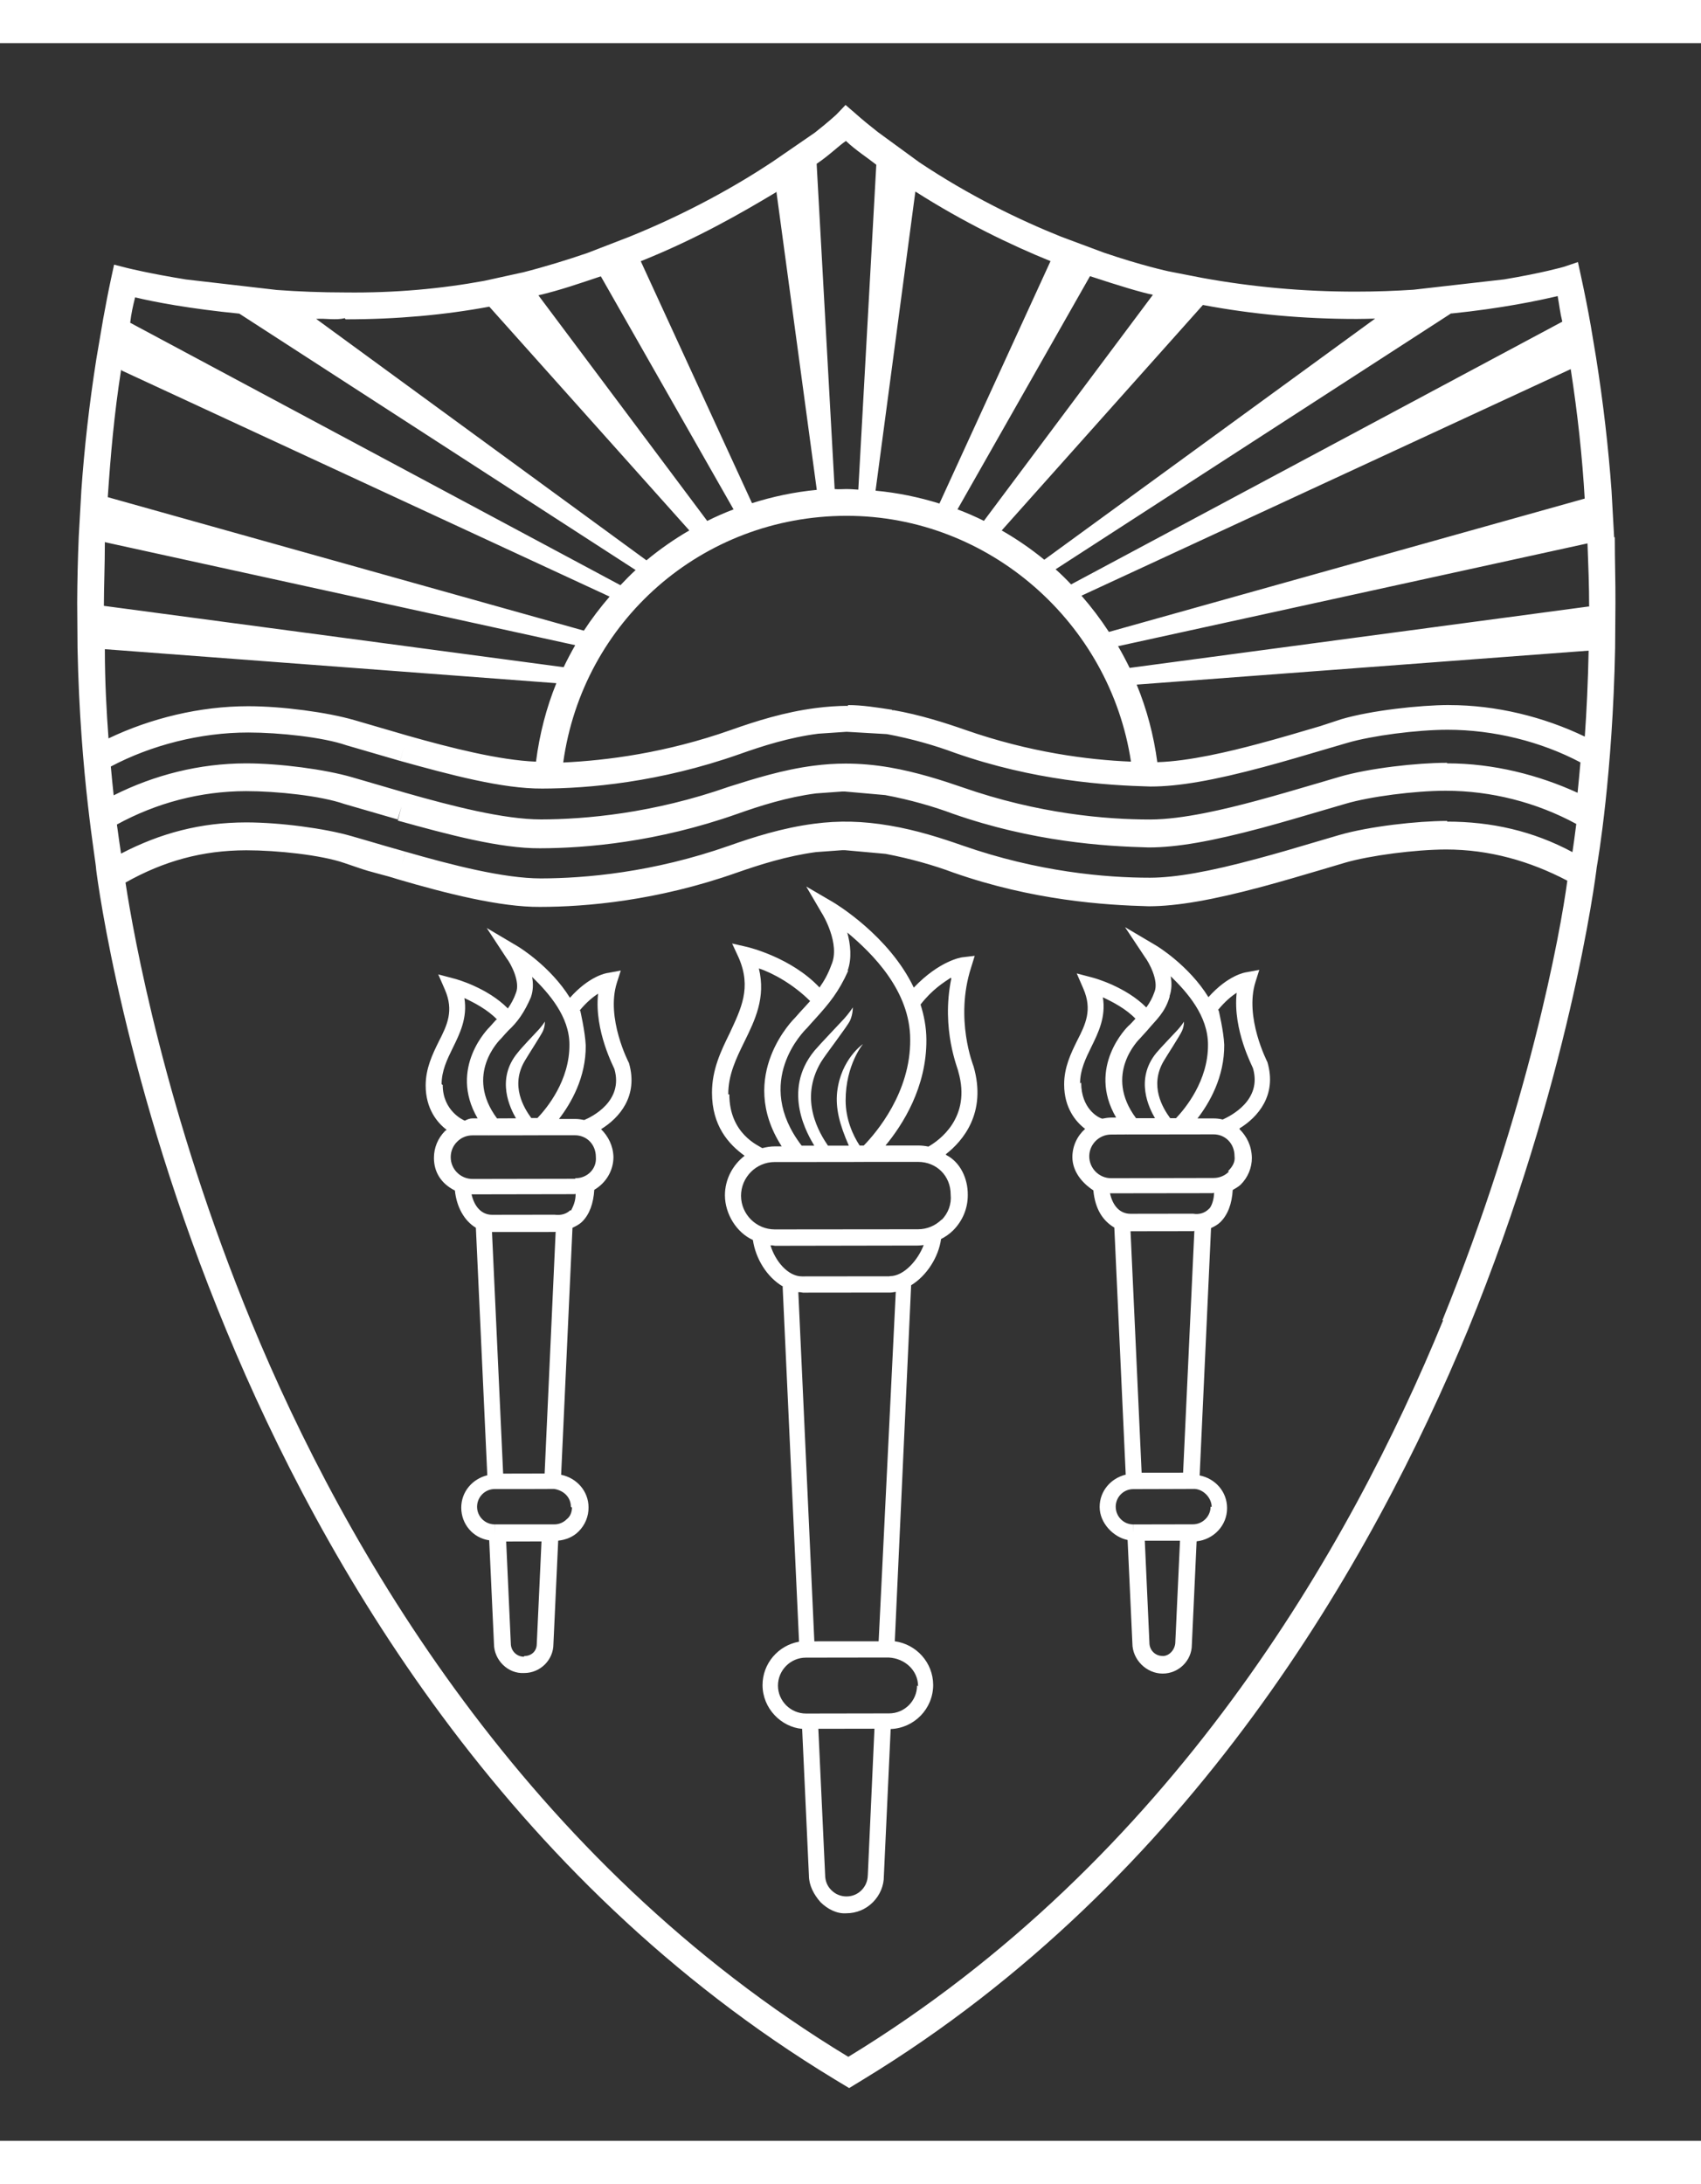 <svg xmlns="http://www.w3.org/2000/svg" xmlns:xlink="http://www.w3.org/1999/xlink" version="1.1" id="Layer_1" x="0px" y="0px" width="67px" height="86px" viewBox="0 0 73 90" style="enable-background:new 0 0 73 90;" xml:space="preserve">
<rect x="0" y="0" width="73" height="90" fill="#333333" stroke="none"/>
<path fill="#FFFFFF" d="M61.934 54.792c-4.012 9.781-11.686 23.168-25.528 31.604C22.543 78 14.8 64.6 10.8 54.9 c-3.713-9-5.073-16.644-5.414-18.885c1.656-0.932 3.31-1.381 5.177-1.385h0.018c1.305 0 3.2 0.2 4.2 0.547l0.588 0.2 c0.558 0.2 1.1 0.3 1.7 0.496c2.047 0.6 4.4 1.2 6.1 1.186h0.011c1.961-0.002 5.013-0.258 8.448-1.471 c0.98-0.342 2.149-0.715 3.396-0.881l1.131-0.082c0.021 0 0 0 0.1 0l1.748 0.158c1.062 0.2 2.1 0.5 2.9 0.8 c3.421 1.2 6.5 1.4 8.4 1.449h0.025c1.184-0.004 2.723-0.27 4.849-0.842c0.87-0.234 1.753-0.496 2.594-0.744l0.986-0.293 c1.05-0.301 2.975-0.553 4.292-0.557h0.014c1.86 0 3.6 0.5 5.2 1.338C66.977 38.1 65.6 45.7 61.9 54.8 M4.524 21.416l20.162 4.414c-0.177 0.309-0.342 0.623-0.497 0.945L4.458 24.143C4.46 23.3 4.5 22.4 4.5 21.4 M5.22 14.045l20.942 9.701c-0.397 0.461-0.769 0.947-1.104 1.461L4.625 19.48C4.745 17.7 4.9 15.9 5.2 14 M5.77 10.9 c0.811 0.2 2.4 0.5 4.5 0.705l17.009 11.002c-0.229 0.207-0.442 0.428-0.652 0.65l-21.04-11.26 C5.633 11.6 5.7 11.3 5.8 10.9 M14.829 11.85c2.186 0 4.249-0.186 6.17-0.543l8.583 9.6 c-0.649 0.377-1.263 0.805-1.839 1.283L13.569 11.832C13.983 11.8 14.4 11.9 14.8 11.8 M25.785 10.004l5.696 10 c-0.385 0.146-0.763 0.312-1.13 0.496l-7.245-9.68C24.045 10.6 24.9 10.3 25.8 10 M33.319 6.367l1.734 12.8 c-0.961 0.09-1.889 0.289-2.78 0.57L27.499 9.357C29.887 8.4 31.8 7.3 33.3 6.4 M36.307 4.2 c0.422 0.4 0.9 0.7 1.3 1.018l-0.772 13.939c-0.161-0.008-0.319-0.025-0.485-0.025H36.32c-0.167 0-0.333 0.018-0.5 0 L35.047 5.178C35.604 4.8 36 4.4 36.3 4.2 M39.284 6.367c2.036 1.3 4.1 2.3 5.8 2.986l-4.767 10.4 c-0.882-0.273-1.799-0.465-2.742-0.551L39.284 6.367z M46.778 9.998c1.215 0.4 2.2 0.7 2.7 0.799l-7.253 9.7 c-0.366-0.184-0.744-0.346-1.133-0.494L46.778 9.998z M51.624 11.234c2.126 0.4 4.3 0.6 6.6 0.6 c0.273 0 0.528-0.008 0.791-0.016L44.817 22.164c-0.572-0.467-1.184-0.889-1.828-1.256L51.624 11.234z M62.286 11.6 c2.145-0.217 3.749-0.555 4.562-0.748c0.075 0.4 0.1 0.7 0.2 1.098L45.967 23.223c-0.211-0.225-0.432-0.443-0.665-0.648 L62.286 11.588z M67.409 13.986c0.295 1.9 0.5 3.8 0.6 5.555l-20.419 5.721c-0.356-0.547-0.748-1.064-1.177-1.555 L67.409 13.986z M68.193 24.168l-19.714 2.637c-0.154-0.316-0.32-0.629-0.496-0.932l20.146-4.41 C68.165 22.4 68.2 23.3 68.2 24.2 M62.178 28.398c-1.252 0.004-3.32 0.23-4.604 0.605l-0.914 0.3 c-0.856 0.252-1.756 0.521-2.651 0.758l0 0c-1.224 0.328-2.972 0.75-4.342 0.789c-0.155-1.162-0.453-2.277-0.885-3.328 l19.396-1.457c-0.028 1.346-0.086 2.584-0.165 3.688C66.24 28.9 64.2 28.4 62.2 28.4 M62.099 30.877h-0.015 c-1.259 0-3.328 0.227-4.611 0.605l-0.889 0.262c-0.86 0.252-1.767 0.521-2.666 0.762l0.15 0.559l-0.15-0.559 c-1.287 0.346-3.159 0.803-4.555 0.803h-0.021c-1.871 0-4.777-0.24-8.051-1.385c-0.831-0.287-1.939-0.646-3.104-0.848 c-0.662-0.113-1.282-0.166-1.901-0.166c-0.457 0-0.901 0.031-1.358 0.09c-1.345 0.172-2.594 0.572-3.637 0.9 c-3.279 1.154-6.198 1.402-8.069 1.406h-0.007c-1.592 0-3.827-0.576-5.81-1.141l-2.299-0.67c-1.162-0.338-3.109-0.594-4.537-0.594 h-0.021c-1.979 0.004-3.914 0.49-5.67 1.371c-0.041-0.381-0.082-0.791-0.122-1.236c1.734-0.918 3.847-1.459 5.89-1.459h0.018 c1.31 0 3.2 0.2 4.2 0.547l2.303 0.67l0.158-0.555l-0.156 0.555c2.158 0.6 4.4 1.2 6.1 1.188h0.011 c1.96-0.004 5.019-0.266 8.446-1.473c0.98-0.348 2.149-0.723 3.391-0.881l1.216-0.082l1.732 0.1 c1.08 0.2 2.1 0.5 2.9 0.799c3.421 1.2 6.5 1.4 8.4 1.449h0.025c1.184 0 2.68-0.258 4.85-0.84l0 0 c0.902-0.242 1.812-0.512 2.677-0.768l0.909-0.266c1.047-0.307 2.972-0.559 4.288-0.561h0.012c1.968 0 4 0.5 5.7 1.4 c-0.04 0.473-0.083 0.904-0.123 1.303C66.031 31.4 64.1 30.9 62.1 30.9 M36.383 28.432l-0.002 0.086l-0.004-0.086 c-0.45 0.004-0.906 0.035-1.356 0.094c-1.353 0.172-2.601 0.57-3.639 0.938c-2.815 0.994-5.362 1.314-7.211 1.4 c0.84-6.062 5.957-10.574 12.151-10.584h0.015c6.116 0 11.3 4.6 12.2 10.547c-1.842-0.076-4.346-0.396-7.111-1.363 c-0.832-0.291-1.936-0.648-3.102-0.85l-0.007 0.025L38.28 28.6C37.619 28.5 37 28.4 36.4 28.4 M4.475 26 l19.401 1.461c-0.429 1.057-0.722 2.186-0.873 3.367c-1.569-0.062-3.643-0.588-5.505-1.115l-2.299-0.67 c-1.166-0.338-3.112-0.594-4.535-0.594h-0.021c-2.059 0-4.179 0.516-5.986 1.381C4.573 28.7 4.5 27.4 4.5 26 M62.106 33.371h-0.018c-1.252 0.002-3.32 0.23-4.612 0.604l-0.989 0.291c-0.831 0.248-1.701 0.504-2.564 0.734l0.146 0.6 L53.922 35c-2.025 0.547-3.473 0.803-4.555 0.807h-0.025c-1.871 0-4.781-0.242-8.051-1.387c-0.885-0.309-1.949-0.654-3.102-0.848 c-1.168-0.199-2.184-0.223-3.261-0.08c-1.354 0.178-2.599 0.576-3.638 0.943c-3.283 1.154-6.199 1.398-8.066 1.402h-0.011 c-1.604 0-3.835-0.578-5.807-1.145l-0.158 0.559l0.156-0.559c-0.581-0.162-1.153-0.33-1.703-0.492l-0.595-0.172 c-1.172-0.342-3.113-0.594-4.533-0.594H10.55c-1.928 0.004-3.648 0.449-5.355 1.338c-0.046-0.291-0.105-0.713-0.178-1.248 c1.691-0.926 3.59-1.428 5.533-1.432h0.018c1.313 0 3.2 0.2 4.2 0.549l2.299 0.666l0.162-0.551l-0.158 0.6 c2.16 0.6 4.4 1.2 6.1 1.188h0.011c1.961-0.004 5.017-0.262 8.447-1.471c0.984-0.35 2.158-0.723 3.392-0.883l1.13-0.082 c0.025 0 0 0 0.1 0l1.74 0.154c1.076 0.2 2.1 0.5 2.9 0.799c3.429 1.2 6.5 1.4 8.4 1.447h0.025 c1.18 0 2.673-0.26 4.85-0.842c0.91-0.246 1.824-0.516 2.694-0.773l0.889-0.26c1.039-0.307 2.964-0.557 4.288-0.557h0.011 c1.946 0 3.9 0.5 5.6 1.424c-0.064 0.514-0.122 0.92-0.165 1.209C65.791 33.8 64 33.4 62.1 33.4 M69.272 21.2 l-0.111-1.99c-0.133-1.838-0.353-3.766-0.666-5.736l-0.223-1.336c-0.125-0.711-0.266-1.424-0.424-2.145l-0.13-0.6l-0.59 0.2 c-0.021 0.008-0.972 0.277-2.576 0.543l-3.889 0.443c-0.773 0.051-1.594 0.082-2.457 0.082c-2.267 0.004-4.482-0.201-6.616-0.59 l-1.366-0.266c-0.025-0.008-0.05-0.012-0.072-0.014c-0.028-0.008-1.126-0.238-2.792-0.807l-1.812-0.676 c-1.813-0.725-3.961-1.77-6.095-3.195l-1.78-1.299c-0.334-0.262-0.665-0.531-0.989-0.82l-0.396-0.342l-0.382 0.4 c-0.011 0.012-0.331 0.311-0.938 0.789L33.15 5.092c-1.488 0.986-3.557 2.17-6.133 3.213l-1.812 0.7 c-0.876 0.299-1.795 0.584-2.767 0.832c-0.023 0.004-0.05 0.008-0.071 0.014l-1.576 0.346c-1.854 0.342-3.848 0.525-5.961 0.5 c-1.035 0-2.021-0.039-2.948-0.107L7.986 10.14c-1.541-0.248-2.492-0.484-2.51-0.488l-0.58-0.148l-0.13 0.6 c-0.125 0.576-0.23 1.146-0.336 1.715l-0.297 1.742c-0.303 1.928-0.514 3.816-0.641 5.619l-0.113 2 c-0.041 0.975-0.062 1.918-0.066 2.824l0.014 1.941c0.11 5.5 0.8 9.2 0.8 9.514c0.061 0.5 1.2 9.2 5.6 19.8 c4.102 9.9 11.9 23.5 26.1 32.107l0.615 0.371l0.607-0.371C51.13 78.8 58.9 65.1 63 55.2 c4.339-10.594 5.473-19.378 5.525-19.839c0.055-0.303 0.685-4.018 0.789-9.414l0.014-1.928 C69.333 23.1 69.3 22.2 69.3 21.2"/>
<path fill="#FFFFFF" d="M52.742 48.414c-0.176 0.18-0.41 0.276-0.661 0.276l-4.396 0.009c-0.518 0-0.936-0.423-0.939-0.937 c0-0.514 0.422-0.936 0.936-0.936l0.716-0.004c0 0 0 0 0 0.012l0.011-0.012h0.942l2.73-0.004 c0.511 0 0.9 0.4 0.9 0.936C53.015 48 52.9 48.2 52.7 48.4 M51.875 50.022c-0.166 0.164-0.396 0.248-0.677 0.2 l-2.681 0.004c-0.449 0-0.762-0.332-0.881-0.883c0.018 0 0 0 0 0.004l4.396-0.006c0.024 0 0.046-0.016 0.071-0.016 C52.102 49.6 52 49.9 51.9 50 M50.774 61.333l-1.78 0.002l-0.476-10.359l0 0l2.681-0.004 c0.021 0 0.036-0.01 0.058-0.014L50.774 61.333z M51.954 62.791c0 0.416-0.342 0.758-0.758 0.758l-2.559 0.005l-0.004 0.35v-0.35 c-0.417 0-0.751-0.343-0.751-0.761c0-0.416 0.338-0.754 0.751-0.754l1.447-0.004l1.111-0.004 C51.609 62 52 62.4 52 62.8 M49.885 69.196c-0.306 0-0.557-0.247-0.557-0.567l-0.198-4.377h1.511L50.44 68.6 C50.44 68.9 50.2 69.2 49.9 69.2 M46.353 44.63c0-0.58 0.237-1.062 0.485-1.568c0.299-0.609 0.63-1.281 0.493-2.123 c0.429 0.2 1 0.5 1.4 0.918c-0.007 0.006-0.015 0.014-0.021 0.018c-0.101 0.111-0.205 0.227-0.292 0.3 c-0.021 0.018-1.791 1.744-0.518 3.923h-0.224c-0.125 0.004-0.248 0.021-0.37 0.047C47.112 46.1 46.4 45.7 46.4 44.6 M50.192 40.889c0.097-0.277 0.1-0.576 0.05-0.855c0.72 0.7 1.6 1.7 1.6 2.936c0.011 1.546-0.975 2.736-1.371 3.154h-0.251 c-0.31-0.424-0.91-1.389-0.273-2.46c0.126-0.215 0.705-1.107 0.776-1.277c0.098-0.207 0.087-0.402 0.087-0.402 c-0.097 0.158-0.267 0.346-0.267 0.346c-0.165 0.18-0.733 0.77-0.913 0.986c-0.939 1.14-0.31 2.384-0.062 2.808l-0.813 0 c-1.399-1.876 0.098-3.353 0.188-3.443c0.104-0.117 0.205-0.23 0.302-0.334C49.616 41.9 50 41.6 50.2 40.9 M52.271 41.482c0.298-0.363 0.575-0.594 0.802-0.738c-0.176 1.6 0.7 3.2 0.7 3.238c0.399 1.378-0.965 2.046-1.299 2.2 c-0.119-0.029-0.241-0.047-0.374-0.047h-0.709c0.518-0.67 1.158-1.781 1.148-3.158C52.516 42.4 52.3 41.5 52.3 41.5 M53.192 46.565c0.784-0.481 1.618-1.417 1.201-2.844c-0.007-0.02-0.996-1.926-0.511-3.447l0.162-0.514l-0.536 0.1 c-0.083 0.008-0.81 0.133-1.647 1.072c-0.827-1.342-2.166-2.17-2.249-2.217l-1.331-0.787l0.864 1.3 c0.154 0.2 0.6 1 0.4 1.48c-0.094 0.271-0.213 0.477-0.35 0.666c-0.885-0.895-2.234-1.262-2.291-1.277l-0.695-0.184 l0.285 0.658c0.389 0.9 0.1 1.516-0.271 2.234c-0.263 0.537-0.558 1.137-0.554 1.878c0 1 0.5 1.6 0.9 1.9 c-0.335 0.299-0.547 0.729-0.547 1.213c0.004 0.6 0.4 1.1 0.9 1.424c0.076 0.8 0.4 1.3 0.9 1.598l0.489 10.6 c-0.637 0.154-1.119 0.703-1.119 1.385c0 0.7 0.6 1.3 1.2 1.418l0.205 4.432c0 0.7 0.6 1.3 1.3 1.3 c0.691 0 1.252-0.561 1.252-1.235l0.205-4.439c0.73-0.079 1.311-0.68 1.307-1.428c0-0.707-0.512-1.269-1.177-1.399l0.489-10.613 c0.147-0.07 0.291-0.146 0.406-0.262c0.32-0.32 0.489-0.787 0.525-1.373c0.119-0.072 0.244-0.136 0.346-0.234 c0.306-0.307 0.479-0.721 0.475-1.152C53.713 47.3 53.5 46.9 53.2 46.6"/>
<path fill="#FFFFFF" d="M24.674 48.724l-4.393 0.008c-0.518 0-0.938-0.418-0.938-0.934c0-0.252 0.095-0.484 0.271-0.66 c0.177-0.182 0.411-0.277 0.66-0.277h0.714c0 0 0 0 0 0.007l0.011-0.007h0.946l1.381-0.004h1.346 c0.515 0 0.9 0.4 0.9 0.933C25.616 48.3 25.2 48.7 24.7 48.7 M24.482 50.065c-0.159 0.158-0.39 0.24-0.688 0.2 l-2.676 0.004c-0.443 0-0.76-0.338-0.883-0.885c0.019 0 0 0 0 0.008l4.393-0.008c0.027 0 0.051-0.008 0.076-0.008 C24.702 49.7 24.6 49.9 24.5 50.1 M23.373 61.369l-1.78 0.004l-0.479-10.365c0.003 0 0 0 0 0l2.678-0.002 c0.02 0 0.033-0.008 0.054-0.008L23.373 61.369z M24.547 62.826c0 0.2-0.078 0.393-0.222 0.5 c-0.142 0.146-0.335 0.226-0.538 0.226h-2.553l-0.003 0.349v-0.349c-0.417 0-0.757-0.338-0.757-0.756s0.34-0.761 0.757-0.761h1.446 l1.107-0.004C24.208 62.1 24.5 62.4 24.5 62.8 M22.484 69.229c-0.308 0-0.562-0.248-0.562-0.569l-0.199-4.373 l1.516-0.004l-0.203 4.393C23.036 69 22.8 69.2 22.5 69.2 M18.952 44.666c0-0.578 0.235-1.06 0.485-1.568 c0.299-0.607 0.63-1.281 0.493-2.127c0.428 0.2 1 0.5 1.4 0.918c-0.009 0.008-0.015 0.018-0.025 0 c-0.097 0.107-0.202 0.219-0.288 0.32c-0.021 0.018-1.791 1.74-0.52 3.923h-0.218c-0.115 0-0.22 0.043-0.331 0.1 C19.865 46.2 19 45.8 19 44.7 M22.786 40.926c0.1-0.281 0.1-0.58 0.051-0.863c0.719 0.7 1.6 1.7 1.6 2.9 c0.013 1.546-0.973 2.738-1.372 3.154H22.8c-0.31-0.425-0.912-1.387-0.275-2.458c0.127-0.221 0.705-1.109 0.78-1.281 c0.088-0.209 0.079-0.398 0.079-0.398c-0.097 0.158-0.263 0.342-0.263 0.342c-0.169 0.182-0.733 0.77-0.91 1 c-0.944 1.14-0.31 2.384-0.068 2.808l-0.813 0.004c-1.398-1.876 0.096-3.355 0.188-3.441c0.101-0.119 0.203-0.227 0.297-0.328 C22.208 42 22.5 41.6 22.8 40.9 M24.864 41.518c0.299-0.363 0.58-0.592 0.804-0.736 c-0.175 1.6 0.7 3.2 0.7 3.234c0.398 1.379-0.965 2.049-1.295 2.187c-0.123-0.024-0.246-0.045-0.375-0.045h-0.709 c0.517-0.673 1.162-1.779 1.148-3.158C25.11 42.4 24.9 41.5 24.9 41.5 M25.788 46.6 c0.787-0.481 1.617-1.419 1.204-2.845c-0.011-0.018-1.001-1.924-0.517-3.445l0.166-0.52l-0.54 0.1 c-0.081 0.006-0.804 0.129-1.642 1.068c-0.832-1.342-2.17-2.166-2.252-2.213l-1.319-0.781l0.854 1.3 c0.162 0.2 0.6 1 0.4 1.486c-0.096 0.27-0.212 0.475-0.347 0.666c-0.884-0.896-2.232-1.264-2.292-1.277l-0.694-0.184 l0.286 0.658c0.389 0.9 0.1 1.514-0.271 2.234c-0.261 0.531-0.556 1.137-0.556 1.876c0.001 1 0.5 1.6 0.9 1.9 c-0.02 0.023-0.05 0.029-0.07 0.051c-0.307 0.312-0.476 0.721-0.475 1.154c0 0.6 0.3 1.1 0.9 1.4 c0.071 0.7 0.4 1.3 0.9 1.598l0.49 10.619c-0.637 0.154-1.118 0.705-1.118 1.39c0 0.7 0.5 1.3 1.2 1.4 l0.204 4.437c0 0.7 0.6 1.3 1.3 1.257c0.688 0 1.252-0.564 1.252-1.242l0.205-4.437c0.331-0.035 0.641-0.158 0.878-0.397 c0.277-0.277 0.428-0.646 0.424-1.029c0-0.701-0.51-1.264-1.176-1.4l0.487-10.598c0.155-0.072 0.304-0.15 0.423-0.27 c0.309-0.31 0.475-0.773 0.513-1.359c0.487-0.285 0.822-0.807 0.822-1.41C26.312 47.3 26.1 46.9 25.8 46.6"/>
<path fill="#FFFFFF" d="M40.42 50.464c-0.273 0.273-0.637 0.426-1.021 0.426l-6.148 0.006c-0.797 0-1.445-0.646-1.449-1.44 c0-0.799 0.649-1.451 1.446-1.451c0 0 4.1 0 4.104-0.006h2.047c0.795 0 1.4 0.6 1.4 1.4 C40.841 49.8 40.7 50.2 40.4 50.5 M38.168 52.908l-3.748 0.004h-0.004c-0.598 0-1.141-0.647-1.35-1.332 c0.062 0 0.1 0 0.2 0.019l6.148-0.011c0.075 0 0.151-0.014 0.227-0.021C39.403 52.2 38.8 52.9 38.2 52.9 M37.708 68.567l-2.76 0.002l-0.687-14.981c0.051 0 0.1 0 0.2 0.021h0.004l3.748-0.004c0.079 0 0.155-0.021 0.23-0.03 L37.708 68.567z M39.356 70.462c0 0.662-0.539 1.199-1.198 1.199l-3.568 0.006c-0.662 0-1.202-0.539-1.203-1.197 c0-0.662 0.538-1.201 1.196-1.201l2.693-0.004h0.875C38.813 69.3 39.4 69.8 39.4 70.5 M37.241 78.6 c0 0.24-0.094 0.472-0.267 0.646c-0.173 0.174-0.398 0.268-0.644 0.268h-0.004c-0.244 0-0.473-0.094-0.646-0.268 c-0.175-0.168-0.269-0.398-0.269-0.662l-0.291-6.262l2.408-0.004L37.241 78.644z M31.254 45.1 c-0.002-0.837 0.334-1.525 0.69-2.253c0.458-0.932 0.929-1.893 0.623-3.148c0.615 0.2 1.5 0.7 2.2 1.4 c-0.079 0.086-0.156 0.174-0.241 0.266c-0.135 0.145-0.277 0.299-0.399 0.443c-0.028 0.025-2.543 2.473-0.579 5.526h-0.304 c-0.184 0-0.358 0.032-0.53 0.075C32.557 47.3 31.3 46.8 31.3 45.1 M36.378 39.791c0.189-0.531 0.121-1.125-0.016-1.633 c1.079 0.9 2.7 2.5 2.7 4.59c0.021 2.267-1.454 3.998-1.993 4.55h-0.176c-0.288-0.434-0.602-1.133-0.602-1.932 c-0.002-1.531 0.745-2.423 0.745-2.423s-0.945 0.641-1.108 2.05c-0.077 0.7 0.1 1.4 0.5 2.309h-0.896 c-0.342-0.504-1.266-1.957-0.299-3.585c0.18-0.303 1.146-1.547 1.252-1.789c0.124-0.287 0.113-0.557 0.113-0.557 c-0.135 0.223-0.369 0.482-0.369 0.482c-0.233 0.256-1.025 1.078-1.277 1.377c-1.433 1.742-0.252 3.656-0.007 4.072h-0.542 c-2.105-2.748 0.104-4.923 0.226-5.042c0.141-0.162 0.277-0.309 0.407-0.453C35.583 41.2 36 40.7 36.4 39.8 M40.827 40.127c-0.453 2.2 0.3 3.9 0.3 4c0.575 1.988-0.846 2.966-1.284 3.216c-0.141-0.029-0.292-0.047-0.443-0.047 l-1.398 0.002c0.729-0.881 1.772-2.496 1.755-4.552c-0.004-0.529-0.101-1.025-0.251-1.498 C40.01 40.6 40.5 40.3 40.8 40.1 M40.597 47.666c0.72-0.562 1.763-1.767 1.183-3.769 c-0.007-0.021-0.812-2.021-0.11-4.219l0.161-0.52l-0.539 0.064c-0.039 0.004-0.975 0.145-2.076 1.3 c-1.058-2.217-3.334-3.586-3.459-3.662L34.6 36.184l0.68 1.162c0.007 0 0.8 1.3 0.4 2.2 c-0.141 0.391-0.313 0.693-0.51 0.971c-1.203-1.281-3.038-1.723-3.117-1.742L31.42 38.63l0.278 0.6 c0.57 1.3 0.1 2.203-0.38 3.242c-0.375 0.766-0.764 1.561-0.762 2.564c0.001 1.4 0.7 2.2 1.4 2.7 c-0.511 0.396-0.845 1.008-0.845 1.699c0.003 0.8 0.5 1.6 1.2 1.914c0.117 0.8 0.6 1.6 1.3 2.004l-0.023 0 l0.704 15.232c-0.89 0.158-1.567 0.932-1.567 1.863c0.002 1 0.8 1.8 1.7 1.877l0.291 6.3 c0 0.4 0.2 0.8 0.5 1.139c0.307 0.3 0.7 0.5 1.1 0.473h0.008c0.43 0 0.835-0.17 1.139-0.475 c0.304-0.307 0.473-0.713 0.469-1.127l0.292-6.303c1.011-0.039 1.824-0.869 1.824-1.894c-0.004-0.959-0.724-1.744-1.647-1.871 l0.701-15.272h-0.004c0.684-0.418 1.184-1.223 1.288-1.986c0.187-0.096 0.366-0.219 0.521-0.373c0.406-0.408 0.63-0.947 0.626-1.52 C41.54 48.7 41.2 48 40.6 47.7"/>
</svg>

